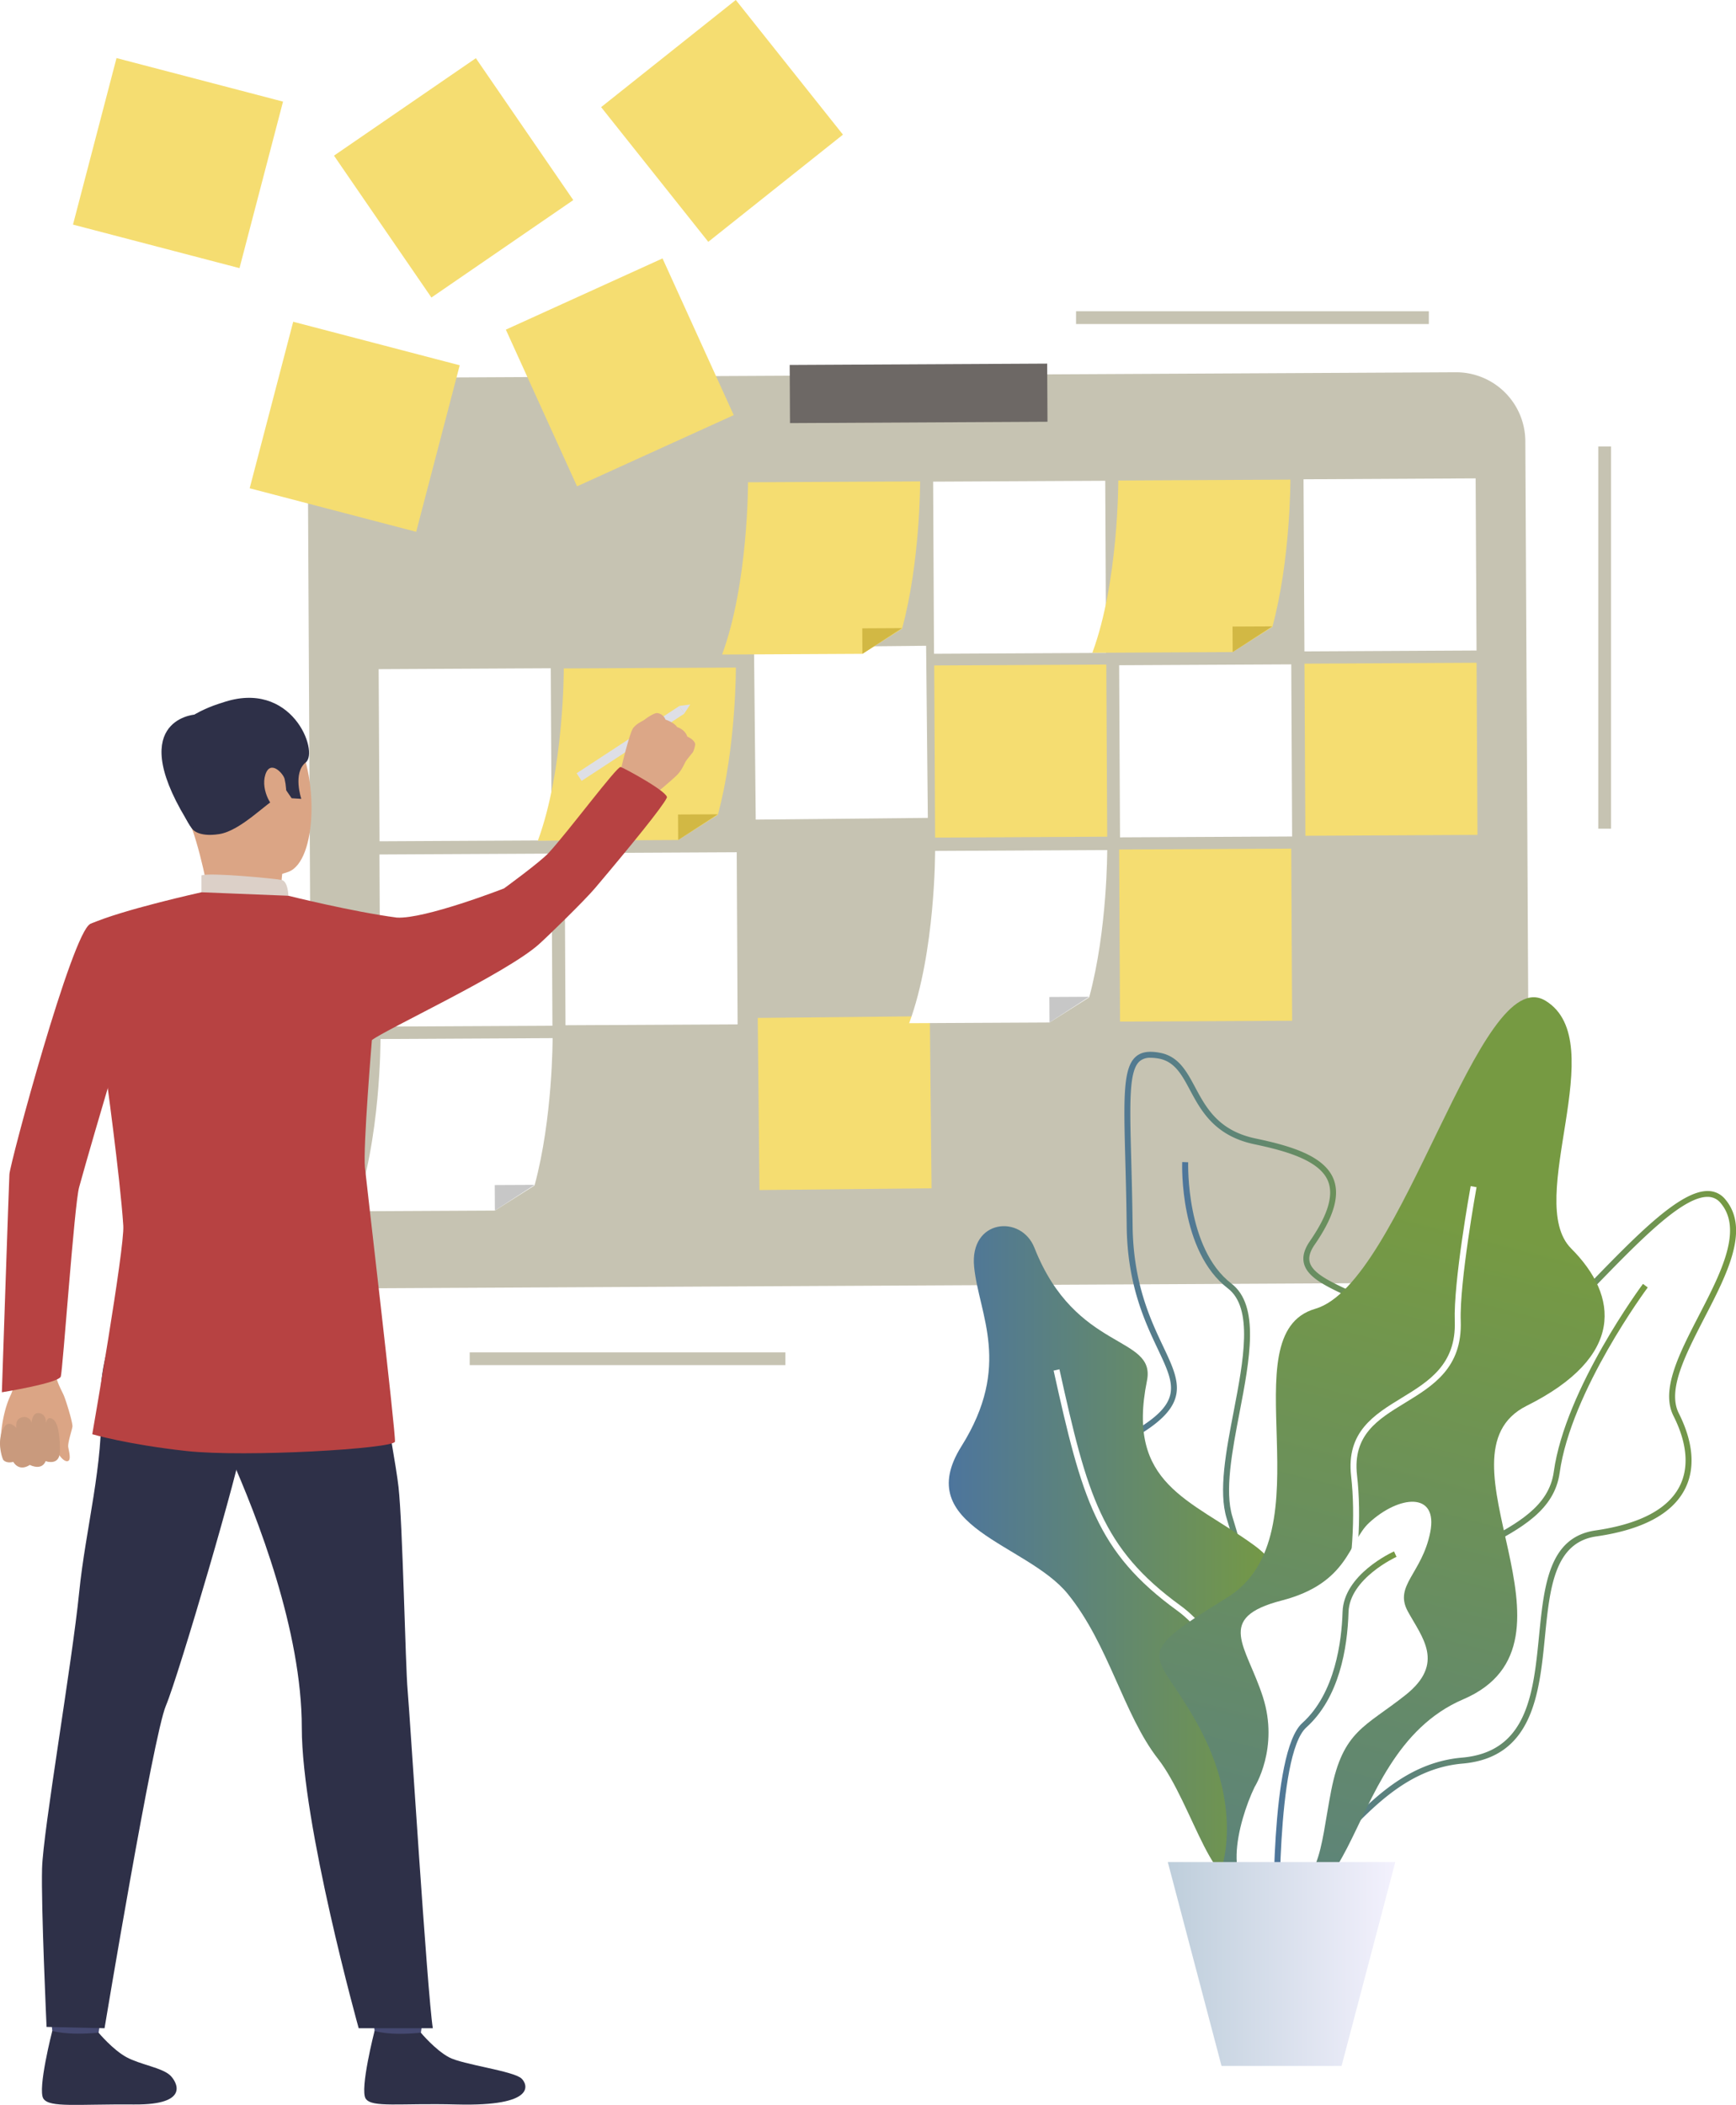 <svg id="_Layer_" data-name="&lt;Layer&gt;" xmlns="http://www.w3.org/2000/svg" xmlns:xlink="http://www.w3.org/1999/xlink" viewBox="0 0 998.71 1210.75"><defs><style>.cls-1{mask:url(#mask);}.cls-2{mix-blend-mode:multiply;fill:url(#linear-gradient);}.cls-3{fill:#c6c3b2;}.cls-4{fill:#6d6865;}.cls-5{fill:#fff;}.cls-6{fill:#f5dd71;}.cls-7{fill:#d2b844;}.cls-8{fill:#c7c7c7;}.cls-9{fill:#dba585;}.cls-10{fill:#c99a7d;}.cls-11{fill:#b74242;}.cls-12{fill:#dedfe6;}.cls-13{fill:#dca787;}.cls-14{fill:#454971;}.cls-15{fill:#2e3048;}.cls-16{fill:#dcd0c8;}.cls-17{fill:url(#linear-gradient-2);}.cls-18{fill:url(#linear-gradient-3);}.cls-19{fill:url(#linear-gradient-4);}.cls-20{fill:url(#linear-gradient-5);}.cls-21{fill:url(#linear-gradient-6);}.cls-22{fill:url(#linear-gradient-7);}.cls-23{fill:url(#linear-gradient-8);}.cls-24{fill:url(#linear-gradient-9);}.cls-25{mask:url(#mask-2);}.cls-26{fill:url(#linear-gradient-10);}.cls-27{filter:url(#luminosity-noclip-2);}.cls-28{filter:url(#luminosity-noclip);}</style><filter id="luminosity-noclip" x="2512.12" y="-9027" width="130.88" height="32766" filterUnits="userSpaceOnUse" color-interpolation-filters="sRGB"><feFlood flood-color="#fff" result="bg"/><feBlend in="SourceGraphic" in2="bg"/></filter><mask id="mask" x="2512.12" y="-9027" width="130.88" height="32766" maskUnits="userSpaceOnUse"><g class="cls-28"/></mask><linearGradient id="linear-gradient" x1="2512.12" y1="1338.47" x2="2643" y2="1338.47" gradientUnits="userSpaceOnUse"><stop offset="0" stop-color="#fff"/><stop offset="0.99"/></linearGradient><linearGradient id="linear-gradient-2" x1="2555.86" y1="1127.43" x2="2788.18" y2="1127.43" gradientUnits="userSpaceOnUse"><stop offset="0" stop-color="#4d759d"/><stop offset="1" stop-color="#769a42"/></linearGradient><linearGradient id="linear-gradient-3" x1="2535.68" y1="1093.56" x2="2839" y2="1093.56" xlink:href="#linear-gradient-2"/><linearGradient id="linear-gradient-4" x1="2465.99" y1="1047.67" x2="2661.64" y2="1047.67" xlink:href="#linear-gradient-2"/><linearGradient id="linear-gradient-5" x1="2520.37" y1="1089.98" x2="2579.69" y2="1089.98" xlink:href="#linear-gradient-2"/><linearGradient id="linear-gradient-6" x1="2386.12" y1="1101.73" x2="2577.62" y2="1101.73" xlink:href="#linear-gradient-2"/><linearGradient id="linear-gradient-7" x1="2514.34" y1="1535.63" x2="2675.46" y2="909.05" xlink:href="#linear-gradient-2"/><linearGradient id="linear-gradient-8" x1="2572.91" y1="1210.83" x2="2643.71" y2="1210.83" xlink:href="#linear-gradient-2"/><linearGradient id="linear-gradient-9" x1="671.83" y1="1129.72" x2="802.71" y2="1129.72" gradientUnits="userSpaceOnUse"><stop offset="0" stop-color="#becedb"/><stop offset="1" stop-color="#f3f1fd"/></linearGradient><filter id="luminosity-noclip-2" x="2512.12" y="1279.84" width="130.88" height="117.26" filterUnits="userSpaceOnUse" color-interpolation-filters="sRGB"><feFlood flood-color="#fff" result="bg"/><feBlend in="SourceGraphic" in2="bg"/></filter><mask id="mask-2" x="671.83" y="1071.09" width="130.88" height="117.26" maskUnits="userSpaceOnUse"><g class="cls-27"><g transform="translate(-1840.29 -208.75)"><g class="cls-1"><path class="cls-2" d="M2643,1279.84s-68,12.78-68,117.26H2543l-30.9-117.26Z"/></g></g></g></mask><linearGradient id="linear-gradient-10" x1="2512.12" y1="1338.47" x2="2643" y2="1338.47" gradientUnits="userSpaceOnUse"><stop offset="0" stop-color="#9d9eaa"/><stop offset="0.99" stop-color="#7ab3fb"/></linearGradient></defs><title>Векторный смарт-объект</title><path class="cls-3" d="M2680.49,946.57l-620.86,3.2a39.81,39.81,0,0,1-40-39.61l-2.29-444.07a39.81,39.81,0,0,1,39.6-40l620.86-3.2a39.81,39.81,0,0,1,40,39.61l2.28,444.06A39.81,39.81,0,0,1,2680.49,946.57Z" transform="translate(-1840.29 -208.75)"/><rect class="cls-4" x="2294.64" y="418.48" width="148.14" height="33.45" transform="translate(-1842.5 -196.53) rotate(-0.3)"/><rect class="cls-5" x="2058.35" y="593.55" width="99.01" height="99.01" transform="translate(-1843.59 -197.85) rotate(-0.3)"/><rect class="cls-6" x="1994.76" y="404.89" width="99.01" height="99.01" transform="translate(-1658.83 -711.15) rotate(14.65)"/><rect class="cls-6" x="2147.3" y="373.25" width="99.01" height="99.01" transform="translate(-1818.31 738.23) rotate(-24.44)"/><rect class="cls-6" x="2051.73" y="261.5" width="99.01" height="99.01" transform="translate(-1647.19 1035.49) rotate(-34.48)"/><rect class="cls-5" x="2271.42" y="591.98" width="99.01" height="99.01" transform="matrix(1, -0.01, 0.01, 1, -1843.56, -196.82)"/><rect class="cls-6" x="2377.96" y="591.43" width="99.01" height="99.01" transform="translate(-1843.58 -196.18) rotate(-0.3)"/><rect class="cls-5" x="2377.41" y="485.36" width="99.01" height="99.01" transform="translate(-1843.01 -196.27) rotate(-0.29)"/><rect class="cls-5" x="2165.43" y="699.06" width="99.01" height="99.01" transform="translate(-1844.11 -197.36) rotate(-0.29)"/><rect class="cls-6" x="2272.52" y="805.06" width="99.01" height="99.01" transform="matrix(1, -0.01, 0.01, 1, -1844.65, -196.81)"/><rect class="cls-5" x="2058.9" y="699.85" width="99.01" height="99.01" transform="translate(-1844.12 -197.91) rotate(-0.29)"/><path class="cls-6" d="M2369.63,485.66s.16,45.83-10.38,84.73l-22.82,14.45-80.73.42c15.13-40.9,14.92-99.09,14.92-99.09Z" transform="translate(-1840.29 -208.75)"/><polygon class="cls-7" points="496.14 376.09 496.06 361.43 518.96 361.31 496.14 376.09"/><path class="cls-5" d="M2158.2,805.9s.16,45.83-10.38,84.74L2125,905.09l-80.73.41c15.12-40.9,14.92-99.09,14.92-99.09Z" transform="translate(-1840.29 -208.75)"/><polygon class="cls-8" points="284.71 696.34 284.63 681.67 307.53 681.56 284.71 696.34"/><path class="cls-6" d="M2263.64,592.74s.17,45.83-10.38,84.74l-22.82,14.45-80.73.42c15.12-40.9,14.92-99.1,14.92-99.1Z" transform="translate(-1840.29 -208.75)"/><polygon class="cls-7" points="390.15 483.18 390.07 468.51 412.97 468.4 390.15 483.18"/><path class="cls-5" d="M2477.26,697.71s.17,45.83-10.37,84.74l-22.83,14.45-80.73.41c15.13-40.89,14.92-99.09,14.92-99.09Z" transform="translate(-1840.29 -208.75)"/><polygon class="cls-8" points="603.77 588.15 603.69 573.49 626.59 573.37 603.77 588.15"/><rect class="cls-5" x="2484.43" y="590.96" width="99.01" height="99.01" transform="translate(-1843.55 -195.72) rotate(-0.29)"/><rect class="cls-6" x="2484.43" y="696.95" width="99.01" height="99.01" transform="translate(-1844.09 -195.72) rotate(-0.29)"/><rect class="cls-6" x="2590.97" y="590.41" width="99.01" height="99.01" transform="translate(-1843.57 -195.08) rotate(-0.3)"/><rect class="cls-6" x="2206.19" y="228.81" width="99.01" height="99.01" transform="translate(-1522.99 1256.27) rotate(-38.51)"/><rect class="cls-5" x="2590.43" y="484.35" width="99.01" height="99.01" transform="translate(-1843.02 -195.09) rotate(-0.3)"/><rect class="cls-6" x="1893.13" y="253.21" width="99.01" height="99.01" transform="translate(-1700.51 -690.37) rotate(14.65)"/><path class="cls-6" d="M2582.64,484.64s.17,45.83-10.37,84.74l-22.83,14.45-80.73.41c15.13-40.89,14.92-99.09,14.92-99.09Z" transform="translate(-1840.29 -208.75)"/><polygon class="cls-7" points="709.15 375.08 709.07 360.41 731.97 360.3 709.15 375.08"/><path class="cls-9" d="M1869.17,991.14s3.07,5,3.46,9.14c.3,3.26,3,8.12,4.22,10.8s5,14.84,5.13,18c.06,1.29-2.83,9.44-2.42,12.05s1.9,7.77-.44,8.12-5-3.9-5-3.9a3.44,3.44,0,0,1-1.76,3.32c-3.85,1.78-5.89.21-5.89.21s-1.42,2.64-3.2,3c-3.94.78-5.86-.79-5.86-.79a7.05,7.05,0,0,1-4.45,1.42,5.84,5.84,0,0,1-4.94-3.07s-4.4.89-5.67-1.16-1.06-4.24-1.59-6.1-.13-18.67,5.58-30.76-1.45-23.9-1.45-23.9Z" transform="translate(-1840.29 -208.75)"/><path class="cls-10" d="M1874.75,1043.78s.39-15.08-3.58-18.29-4.42,2.23-4.42,2.23.54-5.37-3.79-6.1-4.52,5.67-4.52,5.67a4.2,4.2,0,0,0-5.27-3.3c-4.55.85-3.47,6.14-3.47,6.14s-4.35-5.19-7.17-.2c-4.77,8.41-.44,18.45-.44,18.45s1.54,2.38,5.88,1.26c0,0,3,5.94,9.48,1.74,0,0,6.7,3.66,9.12-2.19C1866.57,1049.19,1874.44,1052.25,1874.75,1043.78Z" transform="translate(-1840.29 -208.75)"/><path class="cls-11" d="M1920.31,774s-25.81,86-34.52,117.74c-2.74,10-9.36,105-10.53,108.81s-33.9,9.07-33.9,9.07,4-118.88,4.34-125.37,36.12-139.24,46.51-144c7.79-3.54,11.9-.61,21.72,6.68C1927.71,757.14,1920.31,774,1920.31,774Z" transform="translate(-1840.29 -208.75)"/><rect class="cls-12" x="2167.68" y="633.71" width="70.61" height="5.24" transform="translate(-1829.1 1101.46) rotate(-33.2)"/><path class="cls-13" d="M2240.25,637s-.56,3.34-1.52,4.68c0,0-1.94,2.3-3.21,4a16.1,16.1,0,0,0-.93,1.37c-.78,1.4-2.06,4.73-4.88,7.58s-13.77,11.93-13.77,11.93l-9.39-8-9.74-4.37s5.45-23.72,7.77-26.68a8,8,0,0,1,.7-.81c2.21-2.32,4.82-3.12,6.11-4.21.48-.39,5.49-4,7.28-3.54a6.07,6.07,0,0,1,4.51,3.76s4.8,1.48,6.67,4.29c0,0,4.48,1.22,5.8,5.39C2235.65,632.49,2240.05,634.24,2240.25,637Z" transform="translate(-1840.29 -208.75)"/><path class="cls-14" d="M1899.37,1361.28s-2.35,16.33-2.64,18.78-26.17-1.44-26.17-1.44l-2.1-19.44S1896.14,1359,1899.37,1361.28Z" transform="translate(-1840.29 -208.75)"/><path class="cls-15" d="M1897,1378s8.2,9.84,16.13,14.12,20.39,6,25.08,10.43c3.38,3.21,12.33,17-20.61,16.73s-48.81,2-52.34-3.35,5.11-39,5.11-39S1878.17,1379.69,1897,1378Z" transform="translate(-1840.29 -208.75)"/><path class="cls-14" d="M2084.78,1361.28s-2.35,16.33-2.64,18.78-26.17-1.44-26.17-1.44l-2.1-19.44S2081.55,1359,2084.78,1361.28Z" transform="translate(-1840.29 -208.75)"/><path class="cls-15" d="M2082.41,1378s8.2,9.84,16.13,14.12,37.11,7.82,41.8,12.26c3.39,3.2,9,16.1-37.32,14.9-32.93-.86-48.82,2-52.35-3.35s5.11-39,5.11-39S2063.13,1379.88,2082.41,1378Z" transform="translate(-1840.29 -208.75)"/><path class="cls-15" d="M1920.8,941.68s-24.31,38.64-22.5,73.56-8.82,73-12.47,109.52c-4.07,40.66-20.73,136.94-21.34,158.69s2.59,91.22,2.59,91.22l33.35.76s28-168.31,35.28-185.48,43.23-139.61,44.44-153.35S1920.8,941.68,1920.8,941.68Z" transform="translate(-1840.29 -208.75)"/><path class="cls-15" d="M2048.8,946.92s18.32,95.71,20.74,117.08,4,103.43,5.24,116.79,11.3,174.39,14.51,194.64h-42.65s-32.73-117.36-32.73-172.89-25.29-120.72-41.62-157.35-53.69-37.51-63.72-105.48C1908.57,939.71,2035.21,925.36,2048.8,946.92Z" transform="translate(-1840.29 -208.75)"/><path class="cls-9" d="M1961.38,616.9s32.63-12.19,47.68,12.65,13.6,74.58-2.85,80.7-41.17,2.91-49.59-12.63-16-38-15.66-53S1952.8,621.24,1961.38,616.9Z" transform="translate(-1840.29 -208.75)"/><path class="cls-9" d="M2002.66,711.38s-1.35,8.81.89,13.16-42.28,4.45-42.28,4.45-3.62-23.61-10.47-43.56S2002.66,711.38,2002.66,711.38Z" transform="translate(-1840.29 -208.75)"/><path class="cls-15" d="M1950.8,685.43s3.07,5.07,15.62,3.11,27.85-18.66,33.08-20.49,5.29-4.91,5.29-4.91l3.28,4.78,5.56.36s-5.07-14.93,2.58-21S2008.27,598.94,1968,613c0,0-30.9,8.52-29.78,26.09S1943.89,676.68,1950.8,685.43Z" transform="translate(-1840.29 -208.75)"/><path class="cls-16" d="M2006.19,724s-.14-8.29-3.9-9.08-41.49-4.43-46.1-2.61V722S1965.07,727.45,2006.19,724Z" transform="translate(-1840.29 -208.75)"/><path class="cls-9" d="M2004,656.74c-.7-2.94-8.2-11.37-11.07-2.35s4.34,21.15,8.36,20.11S2005.75,664.22,2004,656.74Z" transform="translate(-1840.29 -208.75)"/><path class="cls-11" d="M2068.6,736.57c-25.87-3.41-62.41-12.56-62.41-12.56l-50-2s-45.89,10.1-64,18.26c-1.71.78-1.72,41-6.42,51.48l15,31.62s8.66,62.62,10.45,90.48c.83,12.78-17.85,119.89-17.85,119.89s20,5.9,54.14,9.66,119.41-1.36,120-5.39-16.52-150.1-17.27-157.67c-1.16-11.61,4-73.31,4-73.31,7.88-6.11,77.07-38.23,95.95-55,5.05-4.48,26.37-25.24,32.43-32.41,21.46-25.38,39.06-47.15,41.2-51.84,2.43-2.67-24.13-17.07-26.46-17.85-2-.68-30.25,37.31-41.42,49.41-5,5.39-25.68,20.44-25.68,20.44S2084.79,737.5,2068.6,736.57Z" transform="translate(-1840.29 -208.75)"/><path class="cls-15" d="M1952.08,619.83s-41.61,3.26-1.28,65.6Z" transform="translate(-1840.29 -208.75)"/><polygon class="cls-12" points="393.66 410.44 397.07 405.24 390.79 406.06 393.66 410.44"/><rect class="cls-3" x="619.04" y="179.05" width="202.96" height="7.34"/><path class="cls-17" d="M2559,1307.59c-12.26-56.06,14.24-70,39.88-83.57,21-11.06,40.73-21.5,39.68-54.54-1.4-43.8,28.44-59.74,54.76-73.8,19.58-10.46,38.08-20.34,40.84-40.27,6.64-48,50.87-107.55,51.32-108.15l2.75,2.06c-.45.59-44.15,59.49-50.67,106.56-3,21.67-22.25,31.95-42.63,42.83-26.68,14.25-54.27,29-52.94,70.66,1.12,35.18-20.56,46.62-41.51,57.68-25.63,13.52-49.83,26.29-38.13,79.81Z" transform="translate(-1840.29 -208.75)"/><path class="cls-18" d="M2572.42,1293.3q-.89,0-1.77-.06c-11.09-.82-22-9.24-34.2-26.51l-.77-1.08.86-1c.2-.23,19.83-24.15,12.62-69.07a210.79,210.79,0,0,0-5.74-24.94c-2.63-9.4-4.37-15.61-1.46-20.56,3.7-6.29,13.71-9.59,41.89-16.3,30-7.15,40.05-41,48.9-70.8,8.35-28.09,16.24-54.6,39.59-53.78,21.46.82,54.06-32.8,82.81-62.45,26.68-27.5,51.86-53.42,68-52.9a12.8,12.8,0,0,1,9.7,4.81c14.35,17.1,1,43-12,68.11-11,21.39-21.48,41.6-14.76,54.93,8.44,16.75,9.62,31.9,3.41,43.82-7.34,14.1-24.46,23.2-50.88,27-24.15,3.5-26.77,29.84-29.53,57.74-3.23,32.55-6.89,69.44-47.42,72.94-30.1,2.61-50.39,23.74-68.29,42.39C2599.11,1280.42,2586.74,1293.3,2572.42,1293.3ZM2540,1265.79c11.15,15.45,21.27,23.31,30.91,24,13.47,1,25.75-11.79,40-26.6,18.32-19.08,39.08-40.71,70.47-43.42,37.69-3.26,41.05-37.13,44.3-69.87,2.9-29.27,5.64-56.92,32.45-60.8,25.27-3.66,41.53-12.14,48.33-25.22,5.67-10.89,4.49-25-3.44-40.69-7.5-14.89,3.32-35.85,14.79-58.05,12.43-24.08,25.29-49,12.4-64.32a9.42,9.42,0,0,0-7.19-3.6c-14.56-.48-39.24,24.93-65.38,51.87-30.29,31.23-61.6,63.5-84.51,63.51l-.88,0c-20.71-.77-27.88,23.38-36.18,51.33-9.11,30.73-19.45,65.55-51.39,73.16-25.49,6.07-36.64,9.45-39.73,14.7-2.18,3.7-.68,9,1.8,17.89a212.51,212.51,0,0,1,5.82,25.33C2559.24,1236.76,2543.87,1260.57,2540,1265.79Z" transform="translate(-1840.29 -208.75)"/><path class="cls-19" d="M2573.67,1281.56c-.4,0-.8,0-1.21-.06-18.18-1.65-32.16-41.48-45.68-80-6.41-18.28-12.47-35.53-18.37-46.61-4.58-8.6-10.39-17.56-16-26.22-15-23.08-30.46-46.94-25.43-67.89,2.66-11,10.56-20.18,24.18-28,29.8-17.17,25.21-26.87,15.17-48.11-7.37-15.6-17.47-36.95-17.86-70.56-.16-14.44-.5-26.93-.8-38-.94-35.42-1.42-53.19,6.14-59.62,3.13-2.67,7.51-3.35,13.79-2.16,10.72,2,15.36,10.7,20.27,19.87,6.26,11.69,13.36,24.95,34.8,29.44,20.11,4.21,39.45,9.94,44.79,23.31,3.75,9.39.2,21.75-10.86,37.77-2.69,3.89-3.61,7.2-2.82,10.1,1.75,6.46,11.77,11.13,23.37,16.55,16.52,7.7,37.07,17.29,42.89,37.14,4.68,16-.74,36-16.6,61-37.5,59.28-36,99.48-34.66,135,1,26.28,1.91,51.1-13.94,78.84C2587.83,1275.58,2580.9,1281.56,2573.67,1281.56Zm-71.46-464.35a9.16,9.16,0,0,0-6.2,1.91c-6.31,5.36-5.82,23.68-4.92,56.92.29,11,.62,23.53.79,38,.38,32.86,10.29,53.82,17.53,69.13,10,21.08,16,33.81-16.56,52.56-12.76,7.35-20.13,15.81-22.55,25.85-4.69,19.51,10.39,42.75,25,65.22,5.67,8.73,11.52,17.75,16.17,26.48,6,11.3,12.12,28.68,18.58,47.08,12.55,35.75,26.77,76.27,42.76,77.73,6.1.55,12.51-5,19.07-16.45,15.36-26.89,14.49-50.12,13.48-77-1.35-36-2.88-76.74,35.19-136.91,15.3-24.18,20.6-43.22,16.2-58.22-5.38-18.37-24.32-27.21-41-35-12.38-5.78-23.07-10.77-25.24-18.76-1.07-3.94,0-8.18,3.3-13,10.36-15,13.8-26.31,10.5-34.55-4.75-11.89-24.05-17.41-42.31-21.23-23-4.81-30.82-19.43-37.11-31.17-4.71-8.8-8.78-16.39-17.9-18.12A25.14,25.14,0,0,0,2502.21,817.21Z" transform="translate(-1840.29 -208.75)"/><path class="cls-20" d="M2574,1302.82l-3.27-1c18.33-57.93-14.83-187.92-24.71-219.55-4.86-15.56-.37-39,4-61.62,5.61-29.25,11.41-59.49-3.38-70.83-27.77-21.29-26.31-70.55-26.23-72.64l3.43.12c0,.5-1.47,49.59,24.89,69.8,16.47,12.63,10.47,43.93,4.66,74.19-4.26,22.23-8.67,45.22-4.07,60C2561.54,1120.33,2592.32,1245,2574,1302.82Z" transform="translate(-1840.29 -208.75)"/><path class="cls-21" d="M2435.39,926.51c-7.63-19.37-37.43-16.44-34.69,11s21.91,56.61-7.31,103.17,37.44,55.7,61.17,84.91,32,69.39,52,95,33.78,86.73,50.22,63.91,1-52.5,2.79-93.59,38.39-67.1,1.82-93.57-73.35-34.6-61.27-94.31C2505.49,976.58,2459.13,986.76,2435.39,926.51Z" transform="translate(-1840.29 -208.75)"/><path class="cls-5" d="M2583.43,1289.69c-.2-1.22-20.51-121.57-66-154.55-46.36-33.63-54.77-64.7-71-138l3.35-.74c16,72.36,24.29,103,69.64,135.93,46.6,33.81,66.51,151.75,67.33,156.76Z" transform="translate(-1840.29 -208.75)"/><path class="cls-22" d="M2542.41,1285.38s13.51-33.41-11.08-80.89-44.47-40.18,14.78-76.7.38-151.58,50.82-166.19,94.28-200.83,132.63-177.12-12.79,115,14.61,142.42,31,62.25-25.57,90.48,40.18,136-36.52,168.84S2627.38,1348,2542.41,1285.38Z" transform="translate(-1840.29 -208.75)"/><path class="cls-5" d="M2565.84,1320.8c-.08-.42-8.33-43.19,17.73-98.46,26.55-56.3,39.25-117.85,34-164.64-2.85-25.34,13.38-35.26,29.08-44.84,15.46-9.44,31.44-19.2,30.56-44.16-.8-22.56,8.75-75.43,9.15-77.67l3.38.61c-.1.54-9.89,54.75-9.1,76.94.95,27-15.9,37.26-32.2,47.21-15.47,9.44-30.07,18.36-27.46,41.53,5.33,47.39-7.49,109.64-34.3,166.48-25.54,54.17-17.55,95.91-17.47,96.32Z" transform="translate(-1840.29 -208.75)"/><path class="cls-5" d="M2627.82,1084.79c17.23-16,40-18.3,35.26,5.43s-21,30.52-12.88,45.43,21.7,29.84-1.36,48.14-35.94,20.35-42.72,54.93-5.42,58.2-35.26,59.67-18.3-42-8.81-61.7c0,0,14.24-22.44,4.75-51.91s-27.81-45.38,10.84-55.39S2616.21,1095.58,2627.82,1084.79Z" transform="translate(-1840.29 -208.75)"/><path class="cls-23" d="M2573,1320.5c-.1-4.23-2.15-103.85,16.48-120.62,19-17.12,22.69-47.39,23.18-63.9.63-21.52,28.43-34.3,29.61-34.83l1.42,3.13c-.28.12-27,12.43-27.6,31.8-.62,20.84-5.33,49.27-24.31,66.35-17.47,15.73-15.38,117-15.35,118Z" transform="translate(-1840.29 -208.75)"/><polygon class="cls-24" points="802.71 1071.09 771.8 1188.35 702.73 1188.35 671.83 1071.09 802.71 1071.09"/><g class="cls-25"><path class="cls-26" d="M2643,1279.84s-68,12.78-68,117.26H2543l-30.9-117.26Z" transform="translate(-1840.29 -208.75)"/></g><rect class="cls-3" x="919.47" y="256.82" width="7.34" height="219.86"/><rect class="cls-3" x="270.22" y="777.9" width="181.6" height="7.33"/></svg>